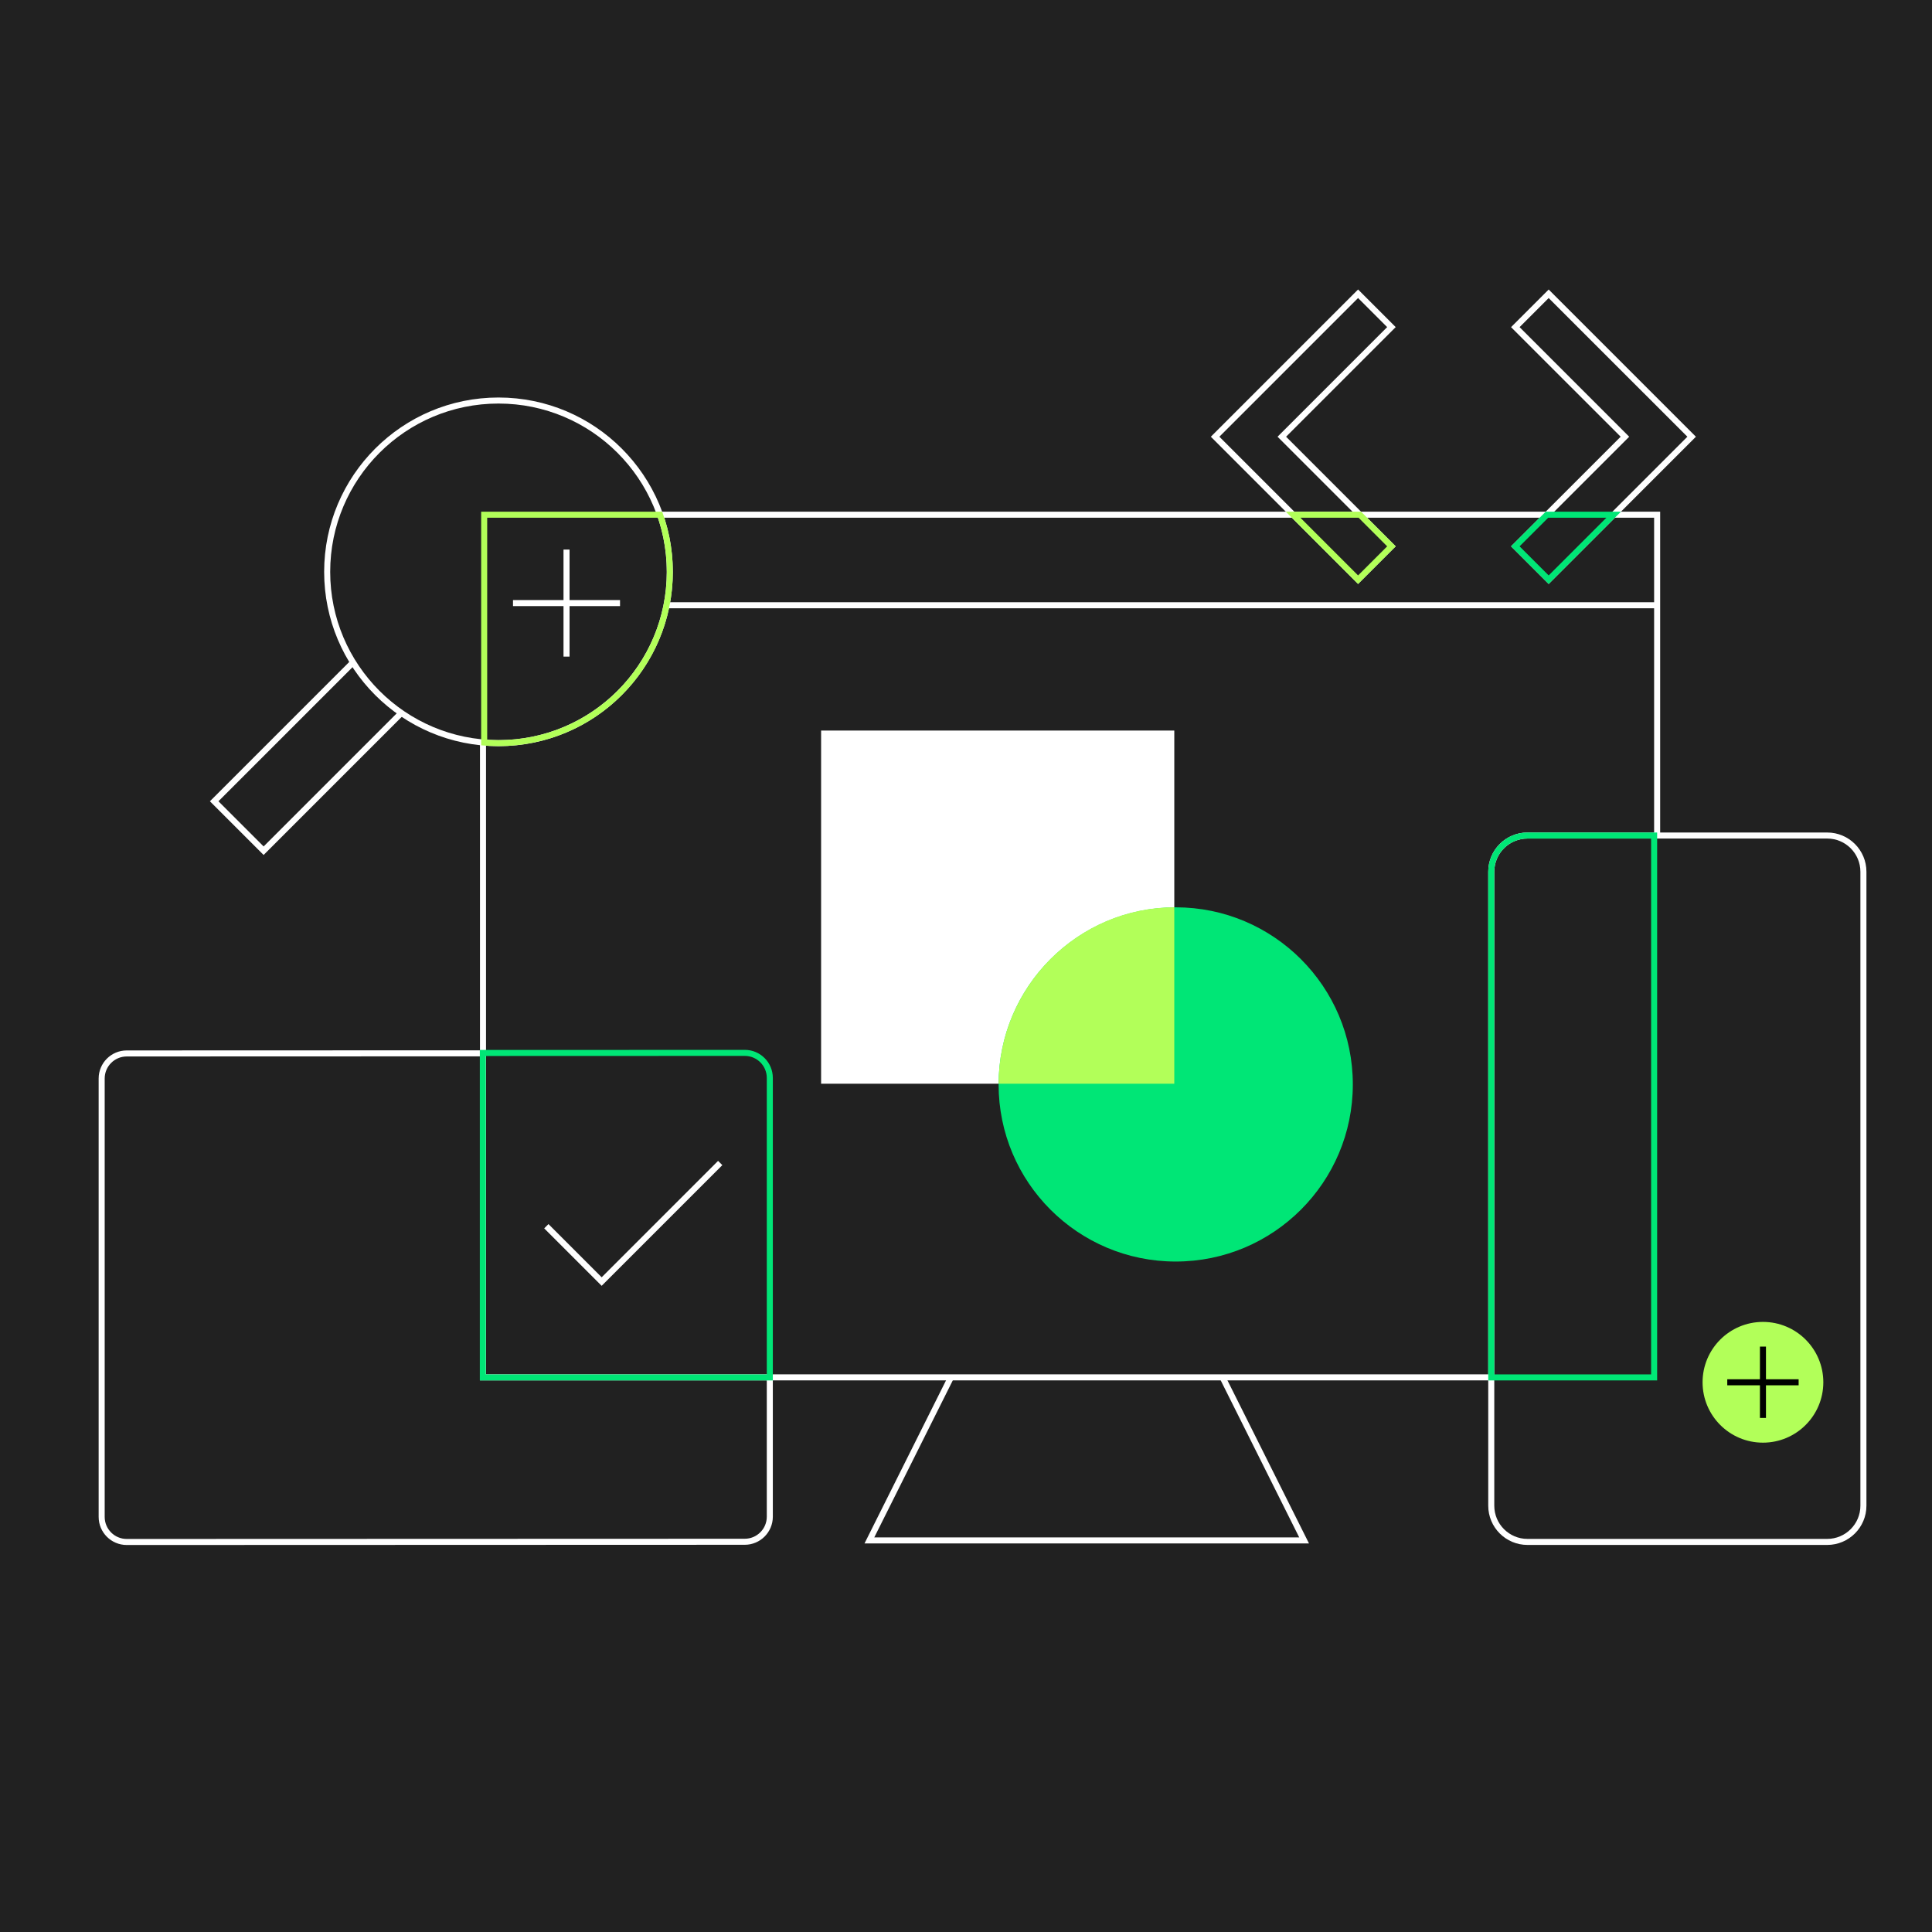<svg xmlns="http://www.w3.org/2000/svg" xmlns:xlink="http://www.w3.org/1999/xlink" width="640" height="640" viewBox="88 -68 640 640"><path fill="#212121" d="M88-68h640v640H88z"/><path fill="#212121" stroke="#FFF" stroke-width="2" stroke-miterlimit="10" d="M129.98 280.97l204.73-.07c4.58 0 8.3 3.72 8.3 8.3v145.23c0 4.58-3.72 8.3-8.3 8.3l-204.73.07c-4.58 0-8.3-3.72-8.3-8.3V289.27c0-4.59 3.72-8.3 8.3-8.3zM520 442.28H376l72-144z"/><path fill="#212121" stroke="#FFF" stroke-width="2" stroke-miterlimit="10" d="M248 102.5h388.95v285.77H248z"/><path fill="none" stroke="#FFF" stroke-width="2" stroke-miterlimit="10" d="M248 132.5h388.95"/><path fill="#212121" stroke="#FFF" stroke-width="2" stroke-miterlimit="10" d="M594 208.78h99.28c6.63 0 12 5.37 12 12v210c0 6.63-5.37 12-12 12H594c-6.63 0-12-5.37-12-12v-210c0-6.63 5.37-12 12-12z"/><path fill="none" d="M536 350H360V174h176v176z"/><path fill="#FFF" d="M360 291h58.81L477 232.56V174H360v117z"/><circle fill="#00E676" cx="477.47" cy="291.23" r="58.67"/><path fill="#B2FF59" d="M477 232.56c-32 0-58.19 26.44-58.19 58.44H477v-58.44z"/><path fill="none" d="M360 173.9h176v176H360z"/><path fill="#212121" stroke="#FFF" stroke-width="2" stroke-miterlimit="10" d="M218.234 138.149l16.377 16.376-59.284 59.283-16.376-16.376z"/><circle fill="#212121" stroke="#FFF" stroke-width="2" stroke-miterlimit="10" cx="253.13" cy="121.43" r="56.75"/><path fill="none" stroke="#00E676" stroke-width="2" stroke-miterlimit="10" d="M334.71 280.78l-86.76.03v107.47h95.06v-99.2c0-4.59-3.72-8.3-8.3-8.3z"/><path fill="none" stroke="#B2FF59" stroke-width="2" stroke-miterlimit="10" d="M293.26 161.56c15.97-15.97 20.43-39.09 13.39-59.05h-58.26v75.46c16.06 1.34 32.58-4.13 44.87-16.41z"/><path fill="none" stroke="#FFF" stroke-width="2" stroke-miterlimit="10" d="M548.93 112.98l-36.31-36.31 36.31-36.31-11.05-11.05-47.36 47.36 47.36 47.36 11.05-11.05z"/><path fill="#212121" stroke="#FFF" stroke-width="2" stroke-miterlimit="10" d="M589.97 112.98l36.31-36.31-36.31-36.3 11.05-11.05 47.36 47.35-47.36 47.36z"/><path fill="none" stroke="#FFF" stroke-width="2" stroke-miterlimit="10" d="M275.67 114.05v35.46m-17.73-17.73h35.45"/><defs><path id="a" d="M268.98 338.2l18.33 18.33 39.27-39.27"/></defs><use xlink:href="#a" overflow="visible" fill="none" stroke="#FFF" stroke-width="2" stroke-miterlimit="10"/><path fill="none" stroke="#00E676" stroke-width="2" stroke-miterlimit="10" d="M635.95 208.78H594c-6.63 0-12 5.37-12 12v167.5h53.95v-179.5z"/><circle fill="#B2FF59" cx="672" cy="389.9" r="20"/><path fill="none" stroke="#000" stroke-width="2" stroke-miterlimit="10" d="M672 378.08v23.63m-11.82-11.81h23.64"/><path fill="#212121" stroke="#B2FF59" stroke-width="2" stroke-miterlimit="10" d="M548.93 112.98l-10.47-10.48h-22.1l21.52 21.53z"/><path fill="#212121" stroke="#00E676" stroke-width="2" stroke-miterlimit="10" d="M601.02 124.03l21.53-21.53h-22.1l-10.48 10.48z"/></svg>